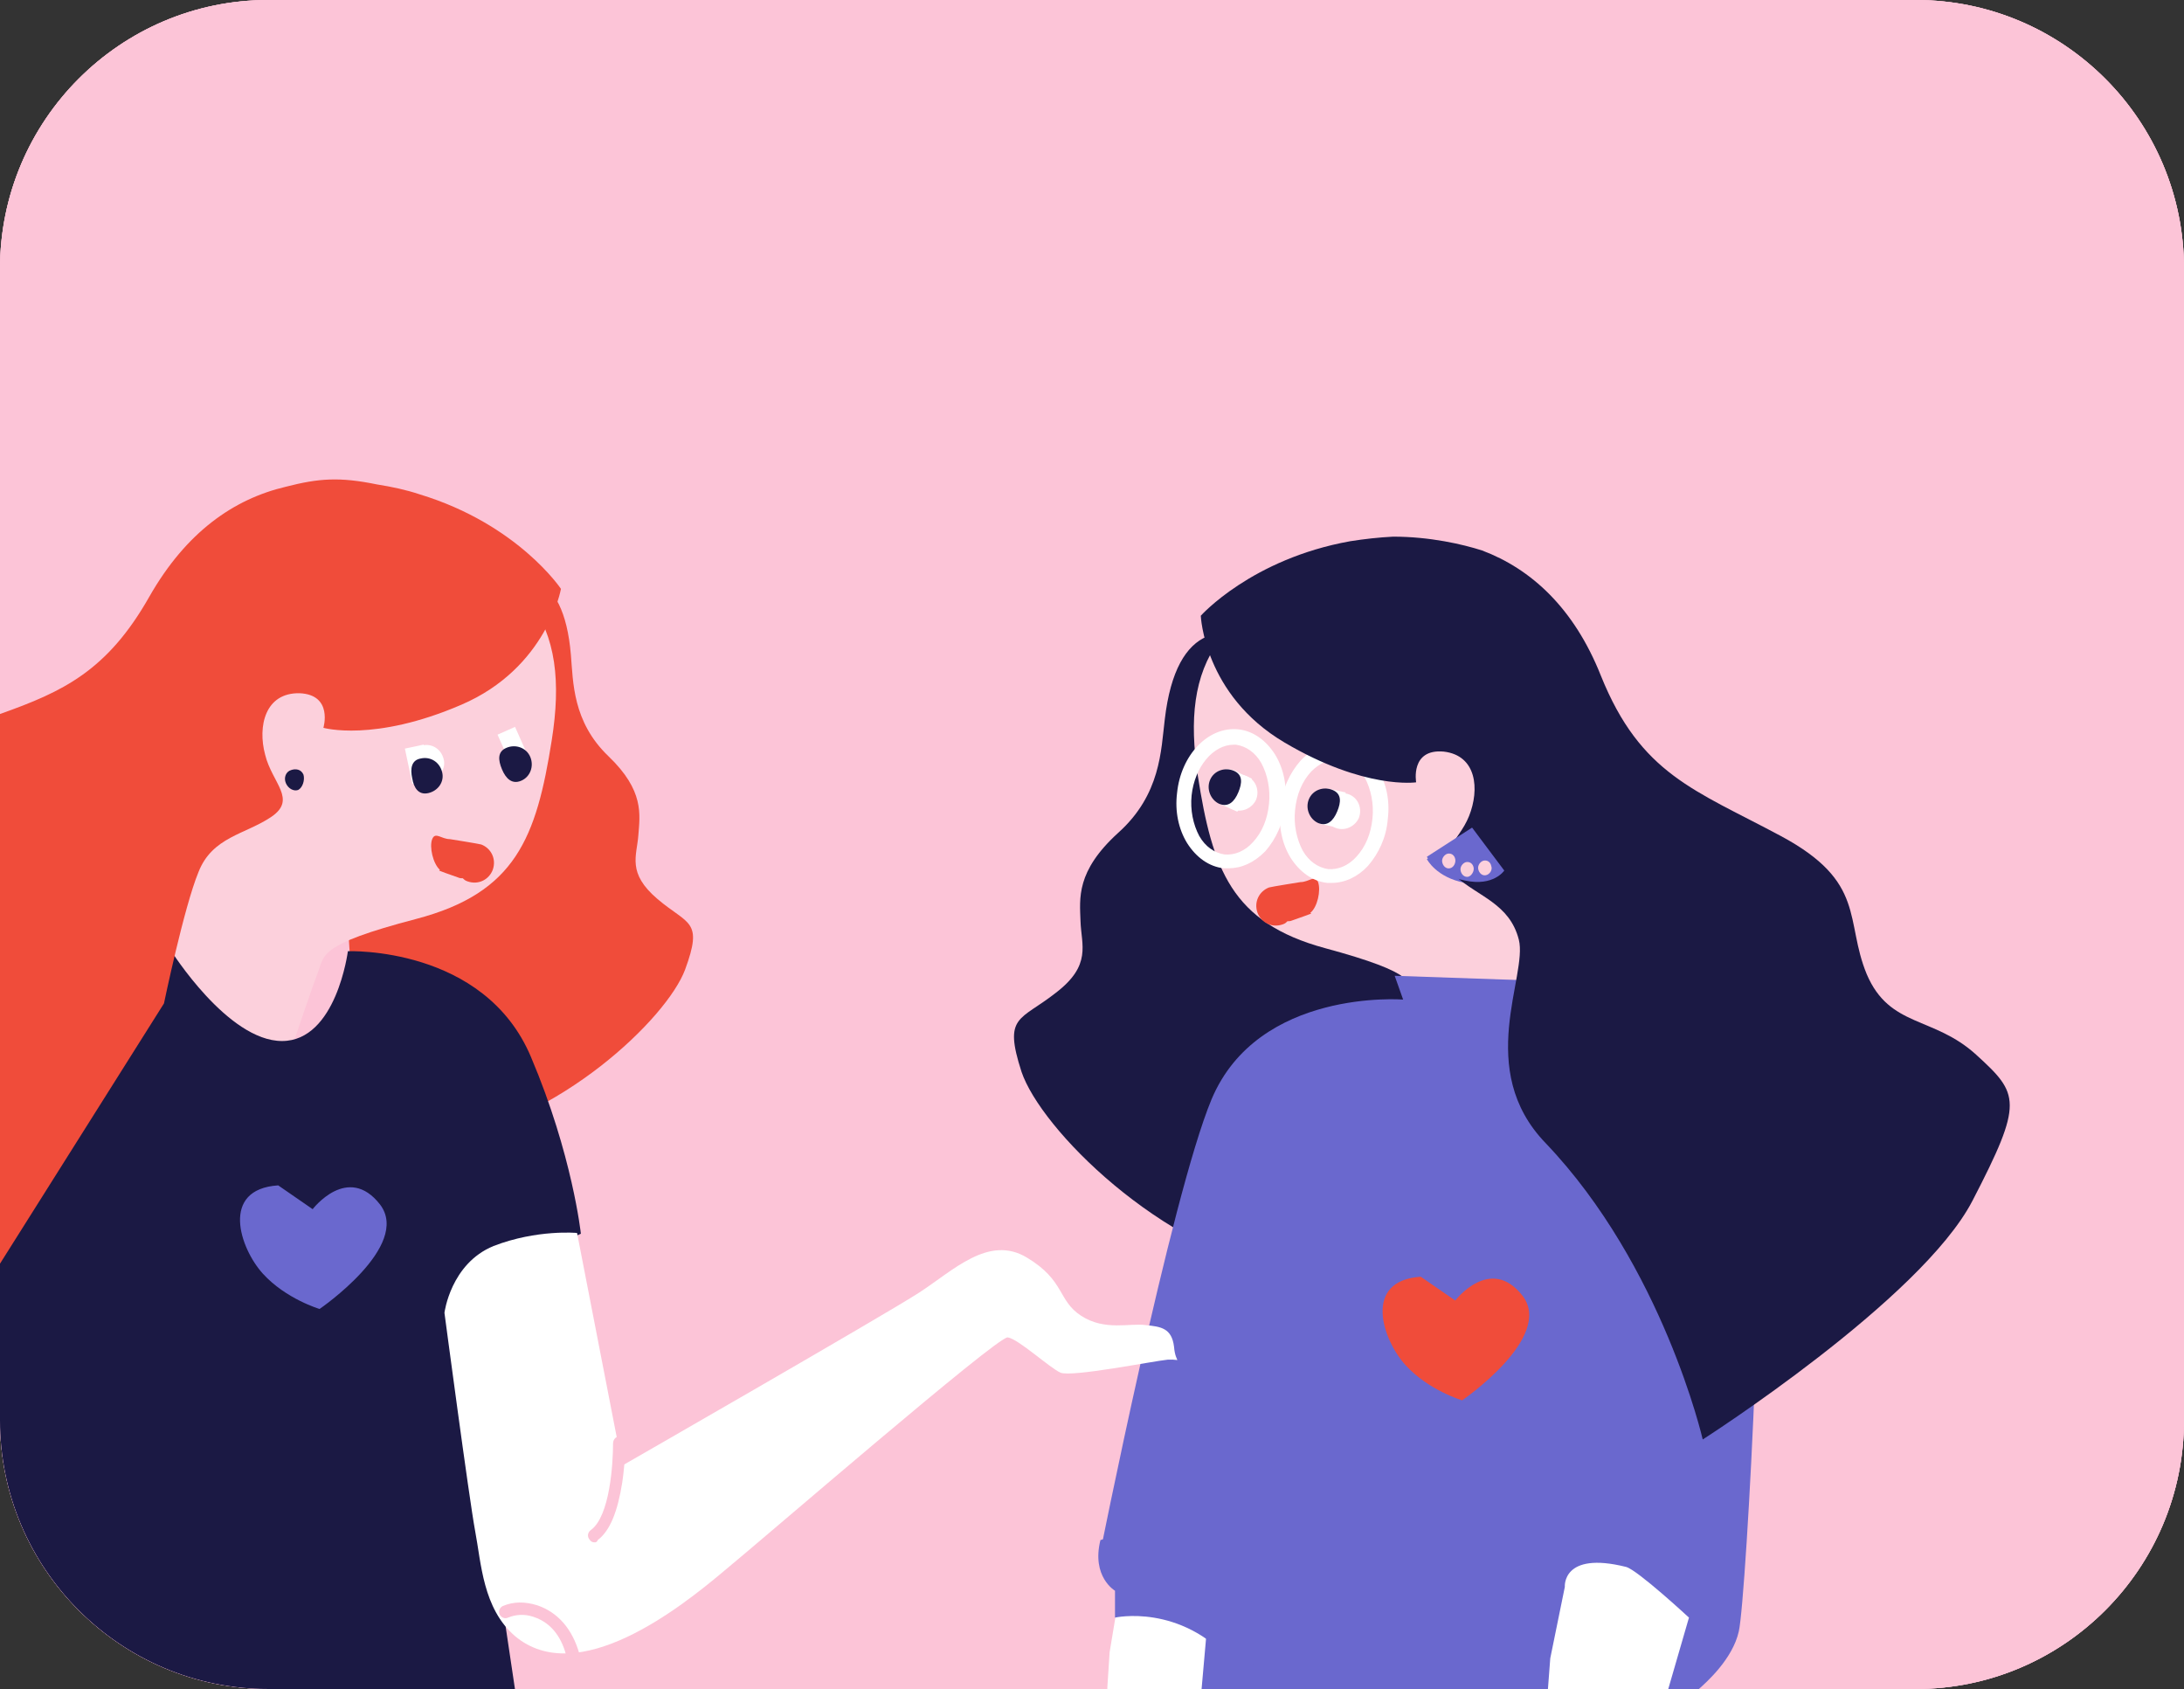 <?xml version="1.0" encoding="UTF-8"?>
<svg xmlns="http://www.w3.org/2000/svg" xmlns:xlink="http://www.w3.org/1999/xlink" width="194px" height="150px" viewBox="0 0 194 150" version="1.1">
<rect x="0" y="0" width="194" height="150" fill="#333333" stroke="none"/>
<g id="surface1">
<path style=" stroke:none;fill-rule:nonzero;fill:rgb(98.824%,76.863%,84.314%);fill-opacity:1;" d="M 23.824 0 L 170.176 0 C 183.312 0 194 10.703 194 23.863 L 194 126.137 C 194 139.297 183.312 150 170.176 150 L 23.824 150 C 10.688 150 0 139.297 0 126.137 L 0 23.863 C 0 10.703 10.688 0 23.824 0 Z M 23.824 0 "/>
<path style=" stroke:none;fill-rule:nonzero;fill:rgb(98.824%,76.863%,84.314%);fill-opacity:1;" d="M 23.824 0 L 170.176 0 C 183.312 0 194 10.703 194 23.863 L 194 126.137 C 194 139.297 183.312 150 170.176 150 L 23.824 150 C 10.688 150 0 139.297 0 126.137 L 0 23.863 C 0 10.703 10.688 0 23.824 0 Z M 23.824 0 "/>
<path style=" stroke:none;fill-rule:nonzero;fill:rgb(98.824%,76.863%,84.314%);fill-opacity:1;" d="M 23.824 0 L 170.176 0 C 183.312 0 194 10.703 194 23.863 L 194 126.137 C 194 139.297 183.312 150 170.176 150 L 23.824 150 C 10.688 150 0 139.297 0 126.137 L 0 23.863 C 0 10.703 10.688 0 23.824 0 Z M 23.824 0 "/>
<path style=" stroke:none;fill-rule:nonzero;fill:rgb(94.118%,29.804%,22.745%);fill-opacity:1;" d="M 50.711 58.16 C 50.918 60.547 50.848 64.09 54.047 67.16 C 57.246 70.227 56.84 72.34 56.703 74.184 C 56.566 76.023 55.68 77.523 58.402 79.84 C 61.129 82.16 62.488 81.684 60.855 86.113 C 59.223 90.477 49.625 99.613 39.207 101.25 C 28.793 102.887 30.156 67.91 32.402 62.453 C 34.715 57 49.418 42.684 50.711 58.16 "/>
<path style=" stroke:none;fill-rule:nonzero;fill:rgb(100%,100%,100%);fill-opacity:1;" d="M 108.844 132.953 C 107.211 131.66 104.285 132.41 101.492 133.84 C 98.703 135.273 100.402 135.684 100.402 135.684 L 98.566 146.727 L 98.363 149.863 C 98.363 149.863 98.363 149.934 98.363 150 L 109.047 150 C 109.73 147.684 110.273 145.566 110.684 143.934 C 112.996 134.863 110.477 134.25 108.844 132.953 Z M 108.844 132.953 "/>
<path style=" stroke:none;fill-rule:nonzero;fill:rgb(10.588%,9.804%,26.667%);fill-opacity:1;" d="M 103.465 63.887 C 103.125 66.613 103.125 70.566 99.312 73.977 C 95.57 77.387 95.91 79.773 95.98 81.816 C 96.047 83.934 97 85.703 93.801 88.16 C 90.602 90.684 89.105 90.137 90.738 95.184 C 92.438 100.227 102.988 110.934 114.699 113.25 C 126.473 115.566 126.27 75.75 123.957 69.477 C 121.711 63.273 105.508 46.434 103.465 63.887 "/>
<path style=" stroke:none;fill-rule:nonzero;fill:rgb(10.588%,9.804%,26.667%);fill-opacity:1;" d="M 0 110.727 L 4.562 87.953 C 4.562 87.953 2.789 87.816 0 87.887 Z M 0 110.727 "/>
<path style=" stroke:none;fill-rule:nonzero;fill:rgb(98.824%,81.569%,86.275%);fill-opacity:1;" d="M 106.395 68.863 C 107.688 77.184 109.391 81.953 117.691 84.203 C 125.996 86.453 125.25 87.273 125.93 88.91 C 126.543 90.547 131.309 105.273 131.309 105.273 L 141.859 99.75 C 141.859 99.75 137.773 82.023 137.707 79.09 C 137.637 76.16 143.289 76.434 141.926 65.387 C 140.496 54.34 134.777 45.816 121.367 49.566 C 107.961 53.316 104.895 58.91 106.395 68.863 "/>
<path style=" stroke:none;fill-rule:nonzero;fill:rgb(98.824%,81.569%,86.275%);fill-opacity:1;" d="M 49.012 65.727 C 47.648 74.387 45.812 79.297 36.961 81.613 C 28.113 83.934 28.863 84.816 28.18 86.523 C 27.5 88.227 22.395 103.5 22.395 103.5 L 11.094 97.773 C 11.094 97.773 15.453 79.363 15.52 76.363 C 15.59 73.363 9.531 73.637 11.027 62.184 C 12.523 50.727 18.652 41.934 32.945 45.75 C 47.309 49.566 50.645 55.434 49.012 65.727 "/>
<path style=" stroke:none;fill-rule:nonzero;fill:rgb(94.118%,29.804%,22.745%);fill-opacity:1;" d="M 117.082 78.34 C 116.809 77.66 116.266 78.34 115.516 78.34 C 115.516 78.34 112.93 78.75 112.723 78.816 C 111.84 79.16 111.363 80.113 111.703 81.066 C 112.043 81.953 112.996 82.434 113.949 82.09 C 114.152 82.023 114.223 81.953 114.359 81.816 C 114.492 81.816 114.629 81.816 114.766 81.75 L 115.922 81.34 L 116.469 81.137 L 116.398 81.066 C 117.012 80.59 117.352 79.09 117.082 78.34 "/>
<path style=" stroke:none;fill-rule:nonzero;fill:rgb(94.118%,29.804%,22.745%);fill-opacity:1;" d="M 38.391 74.523 C 38.664 73.84 39.207 74.523 39.957 74.523 C 39.957 74.523 42.543 74.934 42.75 75 C 43.633 75.34 44.109 76.297 43.77 77.25 C 43.43 78.137 42.477 78.613 41.523 78.273 C 41.32 78.203 41.25 78.137 41.113 78 C 40.977 78 40.844 78 40.707 77.934 L 39.547 77.523 L 39.004 77.316 L 39.074 77.25 C 38.461 76.703 38.121 75.203 38.391 74.523 "/>
<path style=" stroke:none;fill-rule:nonzero;fill:rgb(41.569%,40.784%,80.784%);fill-opacity:1;" d="M 147.031 89.66 C 143.969 88.16 136.344 89.453 136.344 89.453 L 135.664 87.066 L 123.887 86.66 L 124.637 88.773 C 124.637 88.773 111.77 87.75 107.617 97.637 C 104.012 106.297 97.613 138.477 97.613 138.477 L 107.754 138.477 L 106.734 150 L 150.91 150 C 151.594 149.387 153.906 147.34 154.453 144.887 C 155.133 142.023 157.242 102.34 155.746 97.09 C 154.18 91.84 150.094 91.16 147.031 89.66 Z M 147.031 89.66 "/>
<path style=" stroke:none;fill-rule:nonzero;fill:rgb(10.588%,9.804%,26.667%);fill-opacity:1;" d="M 43.836 113.453 C 46.355 111.887 51.598 109.566 51.598 109.566 C 51.598 109.566 50.848 102.547 47.172 93.887 C 43.02 84 30.902 84.477 30.902 84.477 C 30.902 84.477 29.883 92.453 25.051 92.453 C 20.219 92.453 15.18 84.41 15.18 84.41 C 15.18 84.41 10.824 84.273 7.762 85.84 C 5.172 87.137 1.973 87.816 0 91.023 L 0 126.137 C 0 139.297 10.688 150 23.824 150 L 45.742 150 C 44.52 141.887 42.406 127.5 41.113 119.047 C 40.637 115.91 42.406 114.34 43.836 113.453 Z M 43.836 113.453 "/>
<path style=" stroke:none;fill-rule:nonzero;fill:rgb(100%,100%,100%);fill-opacity:1;" d="M 108.438 71.387 C 109.254 71.727 109.797 71.184 110.137 70.363 C 110.477 69.547 110.547 68.797 109.73 68.453 C 108.914 68.113 107.961 68.453 107.617 69.273 C 107.277 70.09 107.688 71.047 108.438 71.387 "/>
<path style=" stroke:none;fill-rule:nonzero;fill:rgb(100%,100%,100%);fill-opacity:1;" d="M 109.457 71.863 C 108.641 71.523 108.707 70.773 109.047 69.953 C 109.391 69.137 109.934 68.59 110.75 68.934 C 111.566 69.273 111.906 70.227 111.566 71.047 C 111.16 71.863 110.207 72.203 109.457 71.863 "/>
<path style=" stroke:none;fill-rule:nonzero;fill:rgb(100%,100%,100%);fill-opacity:1;" d="M 108.359 71.398 L 109.66 68.469 L 111.215 69.164 L 109.914 72.09 Z M 108.359 71.398 "/>
<path style=" stroke:none;fill-rule:nonzero;fill:rgb(100%,100%,100%);fill-opacity:1;" d="M 44.195 65.246 L 45.75 64.555 L 47.051 67.48 L 45.496 68.176 Z M 44.195 65.246 "/>
<path style=" stroke:none;fill-rule:nonzero;fill:rgb(100%,100%,100%);fill-opacity:1;" d="M 117.211 73.16 L 117.875 70.023 L 119.539 70.379 L 118.875 73.512 Z M 117.211 73.16 "/>
<path style=" stroke:none;fill-rule:nonzero;fill:rgb(100%,100%,100%);fill-opacity:1;" d="M 38.188 69.273 C 37.301 69.477 36.895 68.797 36.758 67.977 C 36.555 67.09 36.691 66.34 37.508 66.203 C 38.391 66 39.207 66.547 39.414 67.434 C 39.617 68.25 39.074 69.066 38.188 69.273 "/>
<path style=" stroke:none;fill-rule:nonzero;fill:rgb(100%,100%,100%);fill-opacity:1;" d="M 35.965 66.484 L 37.629 66.129 L 38.293 69.266 L 36.629 69.617 Z M 35.965 66.484 "/>
<path style=" stroke:none;fill-rule:nonzero;fill:rgb(41.569%,40.784%,80.784%);fill-opacity:1;" d="M 130.762 73.703 L 133.621 77.523 C 133.621 77.523 132.668 78.953 130.148 78.41 C 127.562 77.934 126.746 76.297 126.746 76.297 Z M 130.762 73.703 "/>
<path style=" stroke:none;fill-rule:nonzero;fill:rgb(98.824%,81.569%,86.275%);fill-opacity:1;" d="M 131.988 77.934 C 131.648 78 131.375 77.727 131.309 77.387 C 131.238 77.047 131.512 76.703 131.785 76.637 C 132.125 76.566 132.398 76.773 132.465 77.113 C 132.602 77.453 132.328 77.863 131.988 77.934 "/>
<path style=" stroke:none;fill-rule:nonzero;fill:rgb(98.824%,81.569%,86.275%);fill-opacity:1;" d="M 130.422 78.066 C 130.082 78.137 129.809 77.863 129.742 77.523 C 129.672 77.184 129.945 76.84 130.219 76.773 C 130.559 76.703 130.832 76.91 130.898 77.25 C 130.969 77.59 130.695 78 130.422 78.066 "/>
<path style=" stroke:none;fill-rule:nonzero;fill:rgb(98.824%,81.569%,86.275%);fill-opacity:1;" d="M 128.789 77.316 C 128.449 77.387 128.176 77.113 128.109 76.773 C 128.039 76.434 128.312 76.09 128.586 76.023 C 128.926 75.953 129.195 76.16 129.266 76.5 C 129.332 76.84 129.129 77.25 128.789 77.316 "/>
<path style=" stroke:none;fill-rule:nonzero;fill:rgb(41.569%,40.784%,80.784%);fill-opacity:1;" d="M 97.75 136.773 C 96.934 140.047 99.043 141.273 99.043 141.273 L 99.043 143.66 C 99.043 143.66 104.828 142.363 109.457 147.613 C 114.086 152.863 109.457 133.434 109.457 133.434 Z M 97.75 136.773 "/>
<path style=" stroke:none;fill-rule:nonzero;fill:rgb(100%,100%,100%);fill-opacity:1;" d="M 139 140.934 L 137.707 147.273 L 137.5 150 L 148.188 150 L 150.027 143.66 C 150.027 143.66 145.465 139.434 144.445 139.16 C 138.727 137.727 139 140.934 139 140.934 Z M 139 140.934 "/>
<path style=" stroke:none;fill-rule:nonzero;fill:rgb(94.118%,29.804%,22.745%);fill-opacity:1;" d="M 126.203 113.387 C 121.027 113.727 122.797 118.977 124.84 121.227 C 126.883 123.477 129.879 124.363 129.879 124.363 C 129.879 124.363 138.047 118.773 135.254 115.09 C 132.398 111.41 129.266 115.5 129.266 115.5 Z M 126.203 113.387 "/>
<path style=" stroke:none;fill-rule:nonzero;fill:rgb(41.569%,40.784%,80.784%);fill-opacity:1;" d="M 24.711 105.273 C 19.535 105.613 21.305 110.863 23.348 113.113 C 25.391 115.363 28.387 116.25 28.387 116.25 C 28.387 116.25 36.555 110.66 33.762 106.977 C 30.902 103.297 27.773 107.387 27.773 107.387 Z M 24.711 105.273 "/>
<path style=" stroke:none;fill-rule:nonzero;fill:rgb(94.118%,29.804%,22.745%);fill-opacity:1;" d="M 37.301 43.91 C 36.078 43.5 34.785 43.227 33.492 43.023 C 30.156 42.34 28.316 42.477 25.391 43.227 C 20.762 44.316 16.543 47.25 13.273 52.977 C 9.531 59.59 5.582 61.434 0 63.41 L 0 112.227 L 14.566 89.113 C 14.566 89.113 16.336 80.59 17.629 77.453 C 18.855 74.316 21.781 74.113 24.098 72.547 C 26.41 70.977 24.164 69.547 23.551 67.023 C 22.871 64.5 23.551 61.5 26.617 61.566 C 29.609 61.703 28.727 64.637 28.727 64.637 C 28.727 64.637 33.219 65.934 40.977 62.59 C 48.602 59.316 49.828 52.297 49.828 52.297 C 49.828 52.297 46.016 46.566 37.301 43.91 Z M 37.301 43.91 "/>
<path style=" stroke:none;fill-rule:nonzero;fill:rgb(10.588%,9.804%,26.667%);fill-opacity:1;" d="M 26.48 70.16 C 26.07 70.297 25.594 70.023 25.391 69.547 C 25.188 69.066 25.391 68.523 25.867 68.387 C 26.273 68.25 26.75 68.316 26.957 68.797 C 27.094 69.273 26.887 69.953 26.48 70.16 "/>
<path style=" stroke:none;fill-rule:nonzero;fill:rgb(100%,100%,100%);fill-opacity:1;" d="M 51.258 109.5 L 55.273 130.16 C 55.273 130.16 78.555 116.797 81.617 114.816 C 84.68 112.84 87.809 109.637 91.215 111.684 C 94.617 113.727 93.938 115.5 96.047 116.863 C 98.156 118.227 100.402 117.477 101.766 117.684 C 103.125 117.816 104.078 117.953 104.285 119.59 C 104.418 121.227 105.102 120.684 103.738 120.75 C 102.379 120.887 95.23 122.316 94.211 121.91 C 93.258 121.5 90.465 118.91 89.512 118.773 C 88.559 118.703 68.07 136.434 64.258 139.566 C 60.445 142.773 51.324 150 45.742 145.297 C 42.883 142.84 42.75 138.816 42.203 135.953 C 41.66 133.023 39.48 116.59 39.48 116.59 C 39.48 116.59 40.023 112.227 43.836 110.66 C 47.719 109.16 51.258 109.5 51.258 109.5 "/>
<path style=" stroke:none;fill-rule:nonzero;fill:rgb(98.824%,76.863%,84.314%);fill-opacity:1;" d="M 52.824 136.977 C 52.617 136.977 52.48 136.91 52.348 136.703 C 52.141 136.434 52.211 136.09 52.48 135.887 C 54.184 134.66 54.457 129.953 54.457 128.184 C 54.457 127.84 54.727 127.566 55 127.566 C 55.34 127.566 55.547 127.84 55.547 128.113 C 55.547 128.184 55.547 129.816 55.273 131.66 C 54.863 134.25 54.184 135.953 53.094 136.773 C 53.027 136.977 52.891 136.977 52.824 136.977 Z M 52.824 136.977 "/>
<path style=" stroke:none;fill-rule:nonzero;fill:rgb(98.824%,76.863%,84.314%);fill-opacity:1;" d="M 47.719 142.566 C 46.629 142.227 45.605 142.227 44.652 142.637 C 44.383 142.773 44.246 143.113 44.383 143.387 C 44.52 143.66 44.859 143.797 45.129 143.66 C 45.812 143.387 46.559 143.316 47.375 143.59 C 50.984 144.75 50.574 149.797 50.574 149.863 C 50.574 149.863 50.574 149.934 50.574 150 L 51.734 150 C 51.734 149.797 51.871 148.434 51.461 146.863 C 50.848 144.684 49.555 143.184 47.719 142.566 Z M 47.719 142.566 "/>
<path style=" stroke:none;fill-rule:nonzero;fill:rgb(10.588%,9.804%,26.667%);fill-opacity:1;" d="M 38.051 70.434 C 37.168 70.637 36.758 69.953 36.621 69.137 C 36.418 68.25 36.555 67.5 37.371 67.363 C 38.254 67.16 39.074 67.703 39.277 68.59 C 39.48 69.41 38.938 70.227 38.051 70.434 "/>
<path style=" stroke:none;fill-rule:nonzero;fill:rgb(10.588%,9.804%,26.667%);fill-opacity:1;" d="M 46.289 69.34 C 45.473 69.684 44.926 69.137 44.586 68.316 C 44.246 67.5 44.176 66.75 44.996 66.41 C 45.812 66.066 46.766 66.41 47.105 67.227 C 47.445 68.047 47.105 69 46.289 69.34 "/>
<path style=" stroke:none;fill-rule:nonzero;fill:rgb(10.588%,9.804%,26.667%);fill-opacity:1;" d="M 108.301 71.387 C 109.117 71.727 109.66 71.184 110 70.363 C 110.34 69.547 110.41 68.797 109.594 68.453 C 108.777 68.113 107.824 68.453 107.484 69.273 C 107.141 70.09 107.551 71.047 108.301 71.387 "/>
<path style=" stroke:none;fill-rule:nonzero;fill:rgb(100%,100%,100%);fill-opacity:1;" d="M 109.117 77.113 C 108.98 77.113 108.844 77.113 108.707 77.113 C 107.414 76.977 106.258 76.16 105.441 74.863 C 104.691 73.637 104.352 72.066 104.555 70.434 C 104.895 67.023 107.348 64.5 110 64.773 C 111.293 64.91 112.453 65.727 113.27 67.023 C 114.016 68.25 114.359 69.816 114.152 71.453 C 114.016 73.09 113.336 74.523 112.383 75.613 C 111.363 76.637 110.273 77.113 109.117 77.113 Z M 109.594 66.137 C 107.754 66.137 106.121 68.113 105.848 70.637 C 105.715 71.934 105.984 73.227 106.531 74.25 C 107.074 75.203 107.891 75.75 108.777 75.887 C 109.66 75.953 110.547 75.613 111.293 74.797 C 112.113 73.91 112.59 72.75 112.723 71.387 C 112.859 70.09 112.59 68.797 112.043 67.773 C 111.5 66.816 110.684 66.273 109.797 66.137 C 109.73 66.137 109.66 66.137 109.594 66.137 Z M 109.594 66.137 "/>
<path style=" stroke:none;fill-rule:nonzero;fill:rgb(100%,100%,100%);fill-opacity:1;" d="M 118.305 78.41 C 118.168 78.41 118.035 78.41 117.898 78.41 C 116.605 78.273 115.445 77.453 114.629 76.16 C 113.883 74.934 113.543 73.363 113.746 71.727 C 113.883 70.09 114.562 68.66 115.516 67.566 C 116.535 66.477 117.828 65.934 119.121 66.066 C 120.418 66.203 121.574 67.023 122.391 68.316 C 123.141 69.547 123.48 71.113 123.273 72.75 C 123.141 74.387 122.457 75.816 121.504 76.91 C 120.621 77.863 119.465 78.41 118.305 78.41 Z M 118.781 67.434 C 117.965 67.434 117.148 67.84 116.469 68.523 C 115.652 69.41 115.176 70.566 115.039 71.934 C 114.902 73.227 115.176 74.523 115.719 75.547 C 116.266 76.5 117.082 77.047 117.965 77.184 C 118.852 77.25 119.734 76.91 120.484 76.09 C 121.301 75.203 121.777 74.047 121.914 72.684 C 122.051 71.387 121.777 70.09 121.234 69.066 C 120.688 68.113 119.871 67.566 118.988 67.434 C 118.988 67.434 118.852 67.434 118.781 67.434 Z M 118.781 67.434 "/>
<path style=" stroke:none;fill-rule:nonzero;fill:rgb(10.588%,9.804%,26.667%);fill-opacity:1;" d="M 106.664 54.684 C 106.664 54.684 111.16 49.637 119.941 48.066 C 121.234 47.863 122.457 47.727 123.75 47.66 C 127.02 47.66 129.945 48.34 131.648 48.887 C 136.004 50.523 139.816 54 142.199 60 C 145.738 68.797 150.57 70.16 158.195 74.25 C 165.82 78.34 163.844 81.75 165.82 86.523 C 167.859 91.297 171.742 90.203 175.555 93.684 C 179.363 97.16 179.773 97.84 175.211 106.637 C 170.652 115.434 151.25 127.84 151.25 127.84 C 151.25 127.84 147.711 112.434 137.297 101.523 C 130.969 94.977 135.73 86.66 134.914 83.453 C 134.098 80.25 131.309 79.637 129.266 77.797 C 127.223 75.953 129.539 74.863 130.492 72.477 C 131.445 70.09 131.172 67.09 128.246 66.75 C 125.25 66.477 125.793 69.477 125.793 69.477 C 125.793 69.477 121.234 70.16 114.086 65.934 C 106.938 61.703 106.664 54.684 106.664 54.684 "/>
<path style=" stroke:none;fill-rule:nonzero;fill:rgb(100%,100%,100%);fill-opacity:1;" d="M 118.578 73.5 C 117.762 73.16 117.828 72.41 118.168 71.59 C 118.512 70.773 119.055 70.227 119.871 70.566 C 120.688 70.91 121.027 71.863 120.688 72.684 C 120.281 73.5 119.328 73.84 118.578 73.5 "/>
<path style=" stroke:none;fill-rule:nonzero;fill:rgb(10.588%,9.804%,26.667%);fill-opacity:1;" d="M 117.082 73.09 C 117.898 73.434 118.441 72.887 118.781 72.066 C 119.121 71.25 119.191 70.5 118.375 70.16 C 117.559 69.816 116.605 70.16 116.266 70.977 C 115.922 71.797 116.332 72.75 117.082 73.09 "/>
<path style=" stroke:none;fill-rule:nonzero;fill:rgb(41.569%,40.784%,80.784%);fill-opacity:1;" d="M 130.762 73.5 L 133.621 77.316 C 133.621 77.316 132.668 78.75 130.148 78.203 C 127.562 77.727 126.746 76.09 126.746 76.09 Z M 130.762 73.5 "/>
<path style=" stroke:none;fill-rule:nonzero;fill:rgb(98.824%,81.569%,86.275%);fill-opacity:1;" d="M 131.988 77.727 C 131.648 77.797 131.375 77.523 131.309 77.184 C 131.238 76.84 131.512 76.5 131.785 76.434 C 132.125 76.363 132.398 76.566 132.465 76.91 C 132.602 77.25 132.328 77.66 131.988 77.727 "/>
<path style=" stroke:none;fill-rule:nonzero;fill:rgb(98.824%,81.569%,86.275%);fill-opacity:1;" d="M 130.422 77.863 C 130.082 77.934 129.809 77.66 129.742 77.316 C 129.672 76.977 129.945 76.637 130.219 76.566 C 130.559 76.5 130.832 76.703 130.898 77.047 C 130.969 77.387 130.695 77.797 130.422 77.863 "/>
<path style=" stroke:none;fill-rule:nonzero;fill:rgb(98.824%,81.569%,86.275%);fill-opacity:1;" d="M 128.789 77.113 C 128.449 77.184 128.176 76.91 128.109 76.566 C 128.039 76.227 128.312 75.887 128.586 75.816 C 128.926 75.75 129.195 75.953 129.266 76.297 C 129.332 76.637 129.129 77.047 128.789 77.113 "/>
</g>
</svg>
